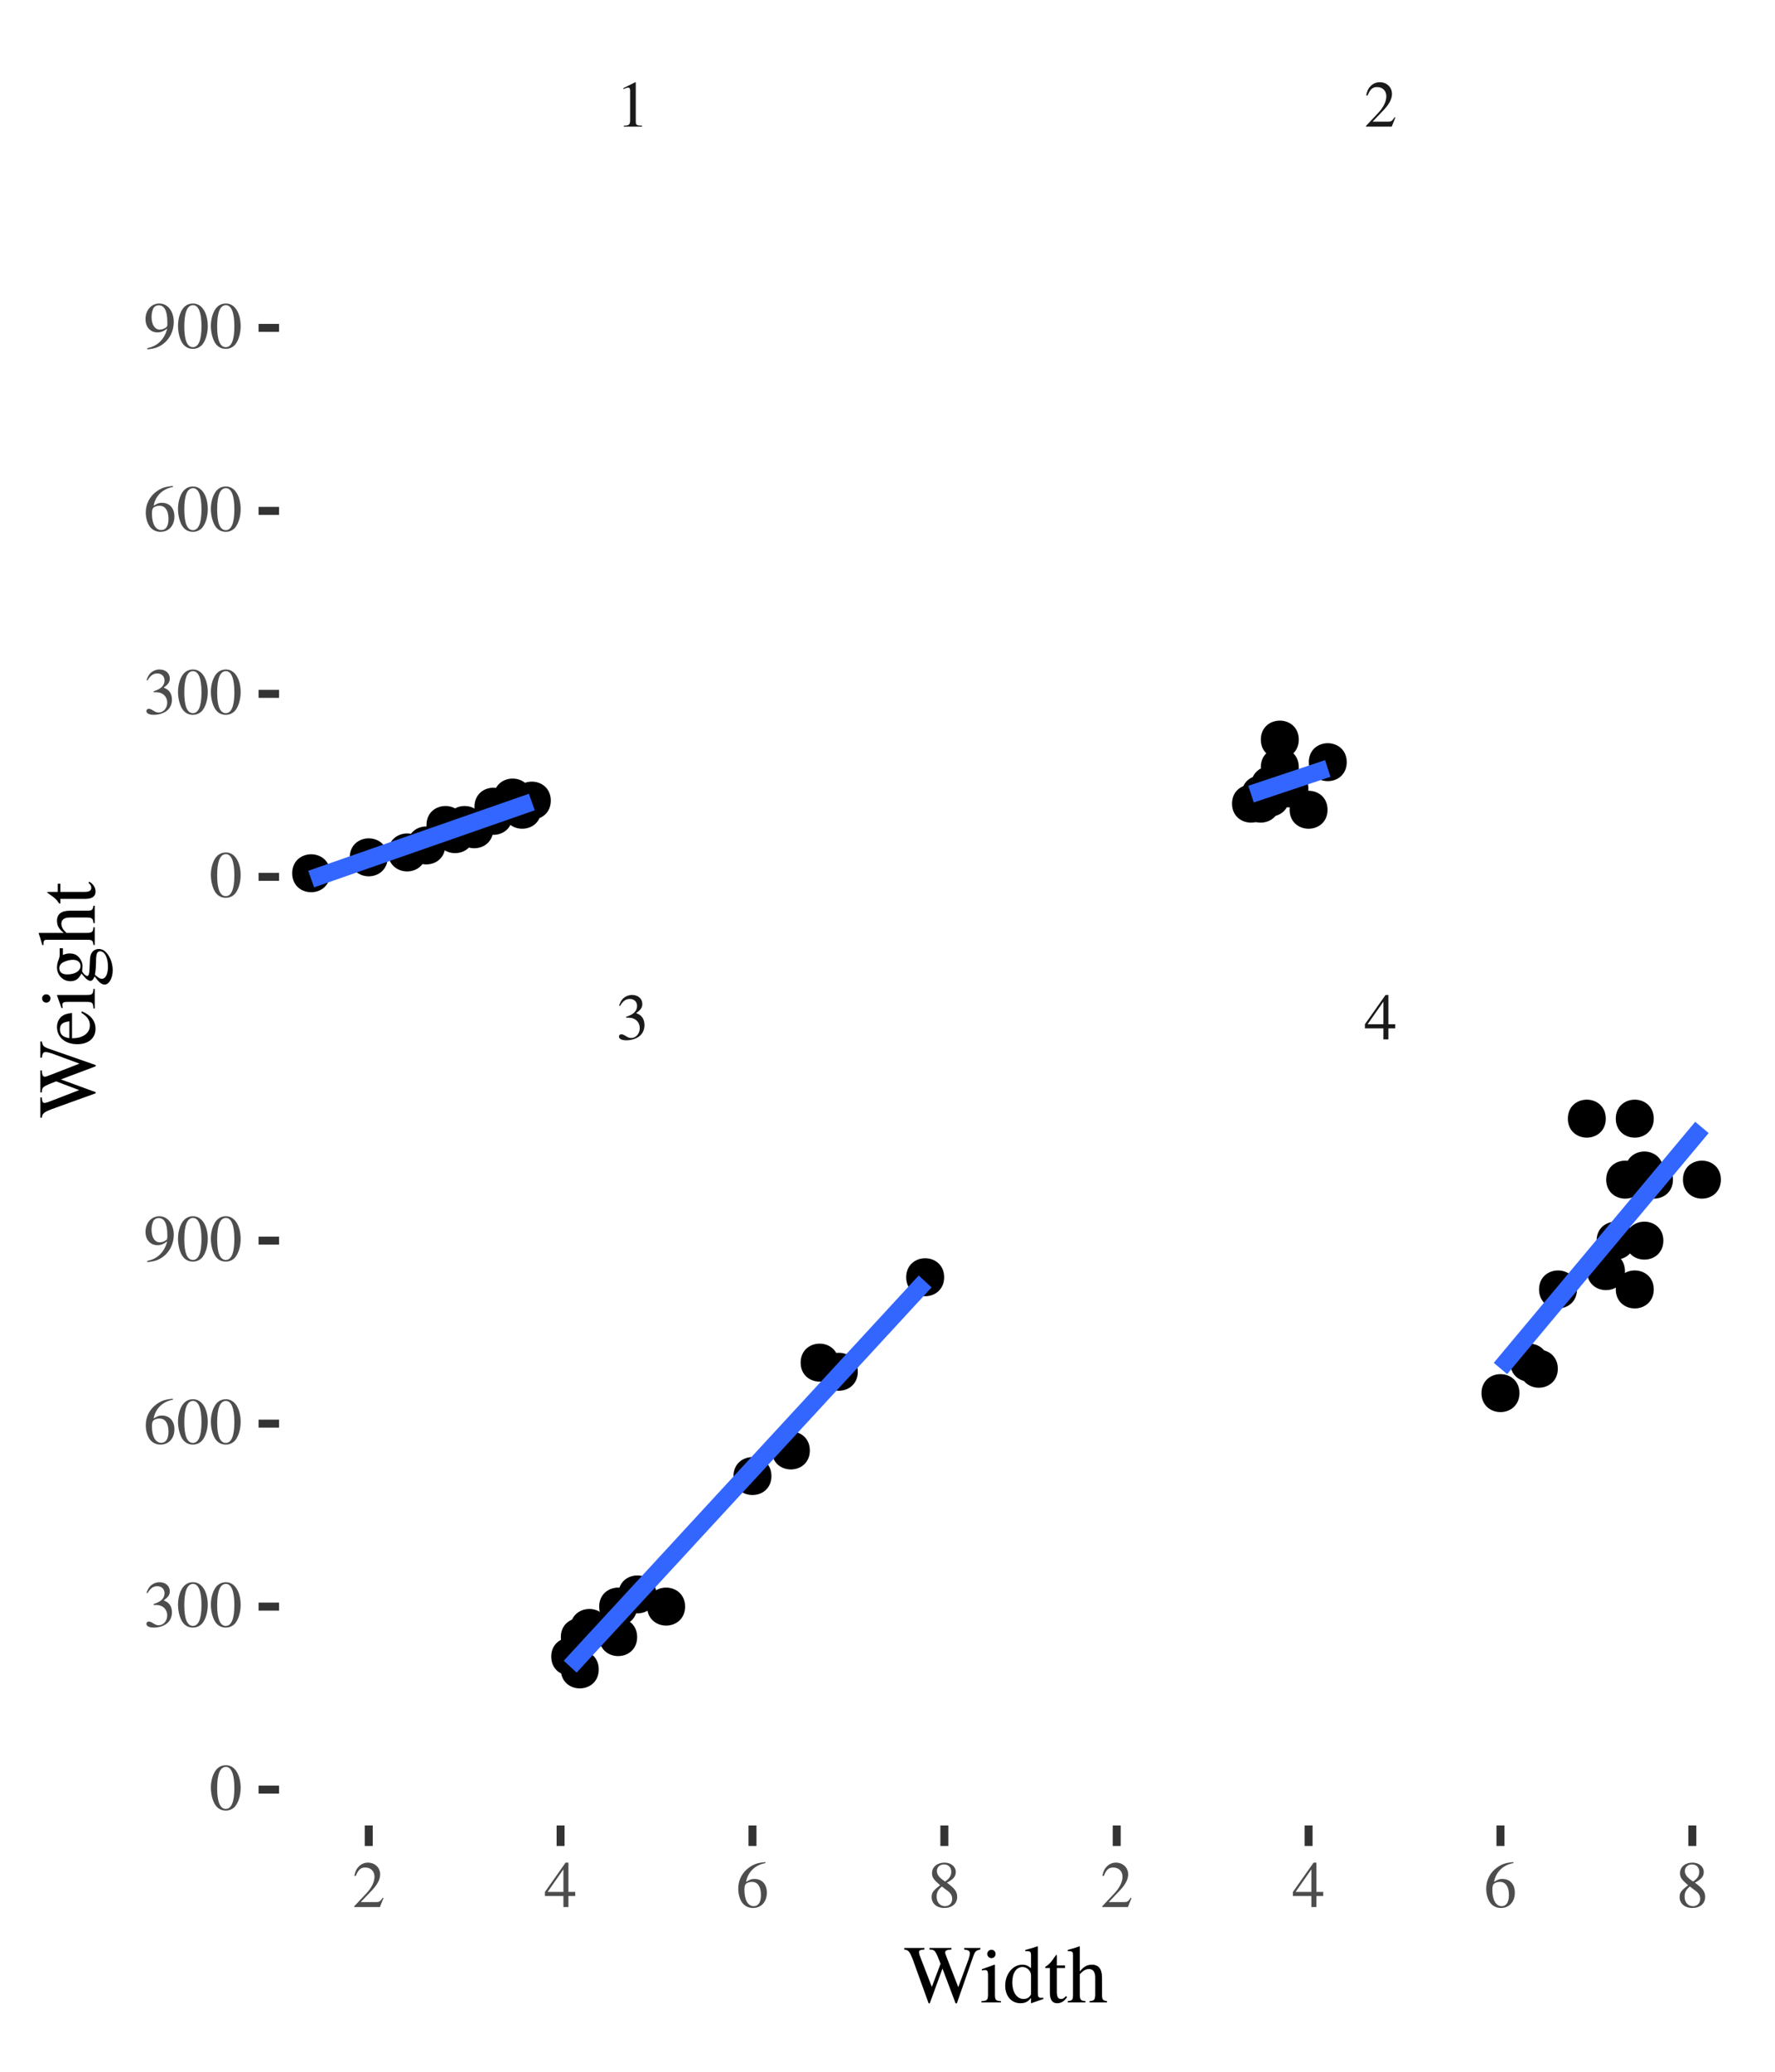 <?xml version="1.0" encoding="UTF-8"?>
<svg xmlns="http://www.w3.org/2000/svg" xmlns:xlink="http://www.w3.org/1999/xlink" width="216pt" height="252pt" viewBox="0 0 216 252" version="1.1">
<defs>
<g>
<symbol overflow="visible" id="glyph0-0">
<path style="stroke:none;" d=""/>
</symbol>
<symbol overflow="visible" id="glyph0-1">
<path style="stroke:none;" d="M 3.453 -1.75 C 3.453 -2.156 3.328 -2.531 3.094 -2.781 C 2.938 -2.953 2.781 -3.062 2.438 -3.203 C 2.984 -3.578 3.188 -3.875 3.188 -4.312 C 3.188 -4.953 2.672 -5.406 1.938 -5.406 C 1.531 -5.406 1.188 -5.266 0.891 -5.016 C 0.656 -4.797 0.531 -4.594 0.359 -4.109 L 0.484 -4.078 C 0.812 -4.656 1.172 -4.922 1.672 -4.922 C 2.188 -4.922 2.547 -4.578 2.547 -4.078 C 2.547 -3.781 2.438 -3.5 2.234 -3.297 C 1.984 -3.062 1.766 -2.938 1.219 -2.75 L 1.219 -2.641 C 1.703 -2.641 1.875 -2.625 2.078 -2.547 C 2.562 -2.375 2.875 -1.922 2.875 -1.375 C 2.875 -0.703 2.422 -0.172 1.828 -0.172 C 1.609 -0.172 1.453 -0.234 1.156 -0.422 C 0.922 -0.562 0.781 -0.625 0.641 -0.625 C 0.469 -0.625 0.344 -0.516 0.344 -0.344 C 0.344 -0.062 0.688 0.109 1.25 0.109 C 1.859 0.109 2.5 -0.094 2.875 -0.422 C 3.25 -0.75 3.453 -1.219 3.453 -1.75 Z M 3.453 -1.75 "/>
</symbol>
<symbol overflow="visible" id="glyph0-2">
<path style="stroke:none;" d="M 3.781 -1.344 L 3.781 -1.844 L 2.953 -1.844 L 2.953 -5.406 L 2.609 -5.406 L 0.094 -1.844 L 0.094 -1.344 L 2.344 -1.344 L 2.344 0 L 2.953 0 L 2.953 -1.344 Z M 2.344 -1.844 L 0.422 -1.844 L 2.344 -4.594 Z M 2.344 -1.844 "/>
</symbol>
<symbol overflow="visible" id="glyph0-3">
<path style="stroke:none;" d="M 3.156 0 L 3.156 -0.125 C 2.516 -0.125 2.391 -0.203 2.391 -0.594 L 2.391 -5.391 L 2.328 -5.406 L 0.891 -4.688 L 0.891 -4.562 C 0.984 -4.609 1.078 -4.641 1.109 -4.656 C 1.25 -4.719 1.391 -4.75 1.469 -4.75 C 1.625 -4.75 1.703 -4.625 1.703 -4.375 L 1.703 -0.75 C 1.703 -0.484 1.641 -0.297 1.516 -0.219 C 1.391 -0.156 1.281 -0.125 0.938 -0.125 L 0.938 0 Z M 3.156 0 "/>
</symbol>
<symbol overflow="visible" id="glyph0-4">
<path style="stroke:none;" d="M 3.797 -1.094 L 3.703 -1.141 C 3.406 -0.688 3.297 -0.609 2.938 -0.609 L 1.031 -0.609 L 2.375 -2.016 C 3.078 -2.766 3.391 -3.375 3.391 -3.984 C 3.391 -4.797 2.75 -5.406 1.906 -5.406 C 1.469 -5.406 1.062 -5.234 0.766 -4.906 C 0.5 -4.641 0.391 -4.391 0.25 -3.812 L 0.422 -3.781 C 0.734 -4.562 1.031 -4.812 1.578 -4.812 C 2.25 -4.812 2.703 -4.359 2.703 -3.688 C 2.703 -3.062 2.344 -2.312 1.656 -1.609 L 0.234 -0.094 L 0.234 0 L 3.359 0 Z M 3.797 -1.094 "/>
</symbol>
<symbol overflow="visible" id="glyph0-5">
<path style="stroke:none;" d="M 3.75 -1.75 C 3.75 -2.781 3.156 -3.422 2.234 -3.422 C 1.891 -3.422 1.719 -3.375 1.219 -3.062 C 1.438 -4.266 2.328 -5.141 3.578 -5.344 L 3.562 -5.469 C 2.656 -5.391 2.188 -5.234 1.609 -4.828 C 0.75 -4.219 0.266 -3.297 0.266 -2.234 C 0.266 -1.531 0.484 -0.828 0.828 -0.438 C 1.141 -0.078 1.562 0.109 2.062 0.109 C 3.062 0.109 3.75 -0.641 3.75 -1.75 Z M 3.031 -1.484 C 3.031 -0.594 2.719 -0.109 2.156 -0.109 C 1.453 -0.109 1.016 -0.859 1.016 -2.109 C 1.016 -2.516 1.078 -2.734 1.234 -2.859 C 1.406 -2.984 1.656 -3.062 1.938 -3.062 C 2.625 -3.062 3.031 -2.484 3.031 -1.484 Z M 3.031 -1.484 "/>
</symbol>
<symbol overflow="visible" id="glyph0-6">
<path style="stroke:none;" d="M 3.562 -1.234 C 3.562 -1.859 3.281 -2.25 2.312 -2.969 C 3.109 -3.391 3.391 -3.734 3.391 -4.266 C 3.391 -4.922 2.812 -5.406 2.016 -5.406 C 1.141 -5.406 0.5 -4.875 0.5 -4.141 C 0.5 -3.625 0.641 -3.391 1.484 -2.656 C 0.625 -2 0.453 -1.75 0.453 -1.203 C 0.453 -0.438 1.078 0.109 1.984 0.109 C 2.938 0.109 3.562 -0.422 3.562 -1.234 Z M 2.953 -0.984 C 2.953 -0.469 2.594 -0.109 2.078 -0.109 C 1.469 -0.109 1.062 -0.578 1.062 -1.266 C 1.062 -1.781 1.234 -2.125 1.703 -2.5 L 2.172 -2.141 C 2.766 -1.734 2.953 -1.438 2.953 -0.984 Z M 2.844 -4.281 C 2.844 -3.828 2.609 -3.469 2.156 -3.156 C 2.125 -3.141 2.125 -3.141 2.094 -3.109 C 1.375 -3.578 1.094 -3.938 1.094 -4.391 C 1.094 -4.859 1.453 -5.188 1.953 -5.188 C 2.5 -5.188 2.844 -4.828 2.844 -4.281 Z M 2.844 -4.281 "/>
</symbol>
<symbol overflow="visible" id="glyph0-7">
<path style="stroke:none;" d="M 3.812 -2.641 C 3.812 -4.281 3.078 -5.406 2.031 -5.406 C 1.594 -5.406 1.25 -5.266 0.953 -4.984 C 0.5 -4.547 0.188 -3.625 0.188 -2.688 C 0.188 -1.812 0.453 -0.875 0.828 -0.438 C 1.125 -0.078 1.531 0.109 2 0.109 C 2.406 0.109 2.75 -0.031 3.047 -0.297 C 3.5 -0.75 3.812 -1.672 3.812 -2.641 Z M 3.047 -2.625 C 3.047 -0.953 2.688 -0.094 2 -0.094 C 1.312 -0.094 0.953 -0.953 0.953 -2.609 C 0.953 -4.312 1.312 -5.203 2.016 -5.203 C 2.688 -5.203 3.047 -4.297 3.047 -2.625 Z M 3.047 -2.625 "/>
</symbol>
<symbol overflow="visible" id="glyph0-8">
<path style="stroke:none;" d="M 3.672 -3.156 C 3.672 -4.469 2.938 -5.406 1.906 -5.406 C 0.953 -5.406 0.234 -4.594 0.234 -3.516 C 0.234 -2.547 0.812 -1.891 1.688 -1.891 C 2.125 -1.891 2.453 -2.031 2.875 -2.359 C 2.547 -1.047 1.656 -0.188 0.453 0.016 L 0.469 0.172 C 1.375 0.078 1.812 -0.078 2.359 -0.469 C 3.188 -1.078 3.672 -2.078 3.672 -3.156 Z M 2.891 -2.844 C 2.891 -2.688 2.859 -2.609 2.781 -2.531 C 2.547 -2.344 2.25 -2.234 1.969 -2.234 C 1.359 -2.234 0.969 -2.844 0.969 -3.797 C 0.969 -4.25 1.109 -4.734 1.266 -4.938 C 1.406 -5.094 1.609 -5.188 1.844 -5.188 C 2.531 -5.188 2.891 -4.5 2.891 -3.156 Z M 2.891 -2.844 "/>
</symbol>
<symbol overflow="visible" id="glyph1-0">
<path style="stroke:none;" d=""/>
</symbol>
<symbol overflow="visible" id="glyph1-1">
<path style="stroke:none;" d="M 9.312 -6.438 L 9.312 -6.625 L 7.344 -6.625 L 7.344 -6.438 C 7.844 -6.375 8.031 -6.266 8.031 -6 C 8.031 -5.797 7.969 -5.531 7.875 -5.25 L 6.625 -1.859 L 5.297 -5.266 L 5.188 -5.562 C 5.094 -5.781 5.031 -5.969 5.031 -6.078 C 5.031 -6.312 5.266 -6.422 5.797 -6.438 L 5.797 -6.625 L 3.125 -6.625 L 3.125 -6.438 C 3.703 -6.422 3.797 -6.328 4.141 -5.531 L 4.469 -4.703 L 3.406 -1.891 L 1.953 -5.656 C 1.891 -5.828 1.844 -6 1.844 -6.109 C 1.844 -6.328 1.984 -6.406 2.5 -6.438 L 2.5 -6.625 L 0.047 -6.625 L 0.047 -6.438 C 0.562 -6.375 0.703 -6.203 1.078 -5.266 L 3.016 0.109 L 3.156 0.109 L 4.703 -4.125 L 6.297 0.109 L 6.453 0.109 L 8.484 -5.719 C 8.688 -6.234 8.797 -6.328 9.312 -6.438 Z M 9.312 -6.438 "/>
</symbol>
<symbol overflow="visible" id="glyph1-2">
<path style="stroke:none;" d="M 2.531 0 L 2.531 -0.156 C 1.875 -0.203 1.797 -0.297 1.797 -1.016 L 1.797 -4.562 L 1.75 -4.594 L 0.203 -4.047 L 0.203 -3.906 L 0.281 -3.906 C 0.406 -3.938 0.531 -3.938 0.625 -3.938 C 0.859 -3.938 0.953 -3.781 0.953 -3.344 L 0.953 -1.016 C 0.953 -0.297 0.844 -0.188 0.156 -0.156 L 0.156 0 Z M 1.875 -5.906 C 1.875 -6.188 1.656 -6.406 1.375 -6.406 C 1.094 -6.406 0.859 -6.188 0.859 -5.906 C 0.859 -5.609 1.094 -5.391 1.375 -5.391 C 1.656 -5.391 1.875 -5.609 1.875 -5.906 Z M 1.875 -5.906 "/>
</symbol>
<symbol overflow="visible" id="glyph1-3">
<path style="stroke:none;" d="M 4.906 -0.422 L 4.906 -0.578 C 4.734 -0.562 4.703 -0.562 4.688 -0.562 C 4.312 -0.562 4.234 -0.688 4.234 -1.141 L 4.234 -6.812 L 4.188 -6.828 C 3.703 -6.656 3.359 -6.562 2.719 -6.391 L 2.719 -6.234 C 2.797 -6.234 2.859 -6.234 2.938 -6.234 C 3.312 -6.234 3.406 -6.141 3.406 -5.734 L 3.406 -4.172 C 3.016 -4.484 2.75 -4.594 2.344 -4.594 C 1.203 -4.594 0.266 -3.469 0.266 -2.047 C 0.266 -0.766 1.016 0.094 2.125 0.094 C 2.688 0.094 3.062 -0.094 3.406 -0.562 L 3.406 0.062 L 3.438 0.094 Z M 3.406 -1.016 C 3.406 -0.953 3.328 -0.828 3.234 -0.719 C 3.047 -0.516 2.797 -0.422 2.516 -0.422 C 1.688 -0.422 1.125 -1.219 1.125 -2.453 C 1.125 -3.578 1.625 -4.312 2.375 -4.312 C 2.906 -4.312 3.406 -3.844 3.406 -3.312 Z M 3.406 -1.016 "/>
</symbol>
<symbol overflow="visible" id="glyph1-4">
<path style="stroke:none;" d="M 2.797 -0.656 L 2.656 -0.766 C 2.438 -0.516 2.281 -0.422 2.062 -0.422 C 1.688 -0.422 1.547 -0.688 1.547 -1.312 L 1.547 -4.188 L 2.547 -4.188 L 2.547 -4.5 L 1.547 -4.5 L 1.547 -5.656 C 1.547 -5.766 1.516 -5.797 1.469 -5.797 C 1.406 -5.688 1.344 -5.594 1.266 -5.516 C 0.906 -4.953 0.562 -4.594 0.297 -4.438 C 0.188 -4.375 0.125 -4.312 0.125 -4.25 C 0.125 -4.219 0.141 -4.203 0.172 -4.188 L 0.703 -4.188 L 0.703 -1.172 C 0.703 -0.328 1 0.094 1.578 0.094 C 2.078 0.094 2.453 -0.141 2.797 -0.656 Z M 2.797 -0.656 "/>
</symbol>
<symbol overflow="visible" id="glyph1-5">
<path style="stroke:none;" d="M 4.875 0 L 4.875 -0.156 C 4.328 -0.25 4.266 -0.328 4.266 -1.016 L 4.266 -3.016 C 4.266 -4.062 3.844 -4.594 3.047 -4.594 C 2.453 -4.594 2.031 -4.359 1.562 -3.766 L 1.562 -6.797 L 1.516 -6.828 C 1.188 -6.703 0.938 -6.625 0.375 -6.469 L 0.094 -6.391 L 0.094 -6.234 C 0.141 -6.234 0.172 -6.234 0.219 -6.234 C 0.656 -6.234 0.734 -6.156 0.734 -5.734 L 0.734 -1.016 C 0.734 -0.312 0.672 -0.234 0.094 -0.156 L 0.094 0 L 2.25 0 L 2.25 -0.156 C 1.672 -0.203 1.562 -0.328 1.562 -1.016 L 1.562 -3.438 C 1.984 -3.891 2.297 -4.062 2.688 -4.062 C 3.188 -4.062 3.438 -3.703 3.438 -3 L 3.438 -1.016 C 3.438 -0.344 3.328 -0.203 2.75 -0.156 L 2.75 0 Z M 4.875 0 "/>
</symbol>
<symbol overflow="visible" id="glyph2-0">
<path style="stroke:none;" d=""/>
</symbol>
<symbol overflow="visible" id="glyph2-1">
<path style="stroke:none;" d="M -6.438 -9.312 L -6.625 -9.312 L -6.625 -7.344 L -6.438 -7.344 C -6.375 -7.844 -6.266 -8.031 -6 -8.031 C -5.797 -8.031 -5.531 -7.969 -5.25 -7.875 L -1.859 -6.625 L -5.266 -5.297 L -5.562 -5.188 C -5.781 -5.094 -5.969 -5.031 -6.078 -5.031 C -6.312 -5.031 -6.422 -5.266 -6.438 -5.797 L -6.625 -5.797 L -6.625 -3.125 L -6.438 -3.125 C -6.422 -3.703 -6.328 -3.797 -5.531 -4.141 L -4.703 -4.469 L -1.891 -3.406 L -5.656 -1.953 C -5.828 -1.891 -6 -1.844 -6.109 -1.844 C -6.328 -1.844 -6.406 -1.984 -6.438 -2.5 L -6.625 -2.5 L -6.625 -0.047 L -6.438 -0.047 C -6.375 -0.562 -6.203 -0.703 -5.266 -1.078 L 0.109 -3.016 L 0.109 -3.156 L -4.125 -4.703 L 0.109 -6.297 L 0.109 -6.453 L -5.719 -8.484 C -6.234 -8.688 -6.328 -8.797 -6.438 -9.312 Z M -6.438 -9.312 "/>
</symbol>
<symbol overflow="visible" id="glyph2-2">
<path style="stroke:none;" d="M -1.562 -4.234 L -1.641 -4.078 C -0.875 -3.594 -0.594 -3.172 -0.594 -2.531 C -0.594 -1.984 -0.844 -1.562 -1.391 -1.266 C -1.781 -1.062 -2.125 -0.984 -2.766 -0.969 L -2.766 -4.047 C -3.422 -3.969 -3.703 -3.875 -4.031 -3.625 C -4.391 -3.312 -4.594 -2.859 -4.594 -2.344 C -4.594 -1.094 -3.594 -0.25 -2.141 -0.25 C -0.766 -0.25 0.094 -0.969 0.094 -2.125 C 0.094 -3.078 -0.484 -3.812 -1.562 -4.234 Z M -3.094 -3.031 L -3.094 -0.984 C -3.875 -1.094 -4.234 -1.438 -4.234 -2.047 C -4.234 -2.656 -3.953 -2.906 -3.094 -3.031 Z M -3.094 -3.031 "/>
</symbol>
<symbol overflow="visible" id="glyph2-3">
<path style="stroke:none;" d="M 0 -2.531 L -0.156 -2.531 C -0.203 -1.875 -0.297 -1.797 -1.016 -1.797 L -4.562 -1.797 L -4.594 -1.75 L -4.047 -0.203 L -3.906 -0.203 L -3.906 -0.281 C -3.938 -0.406 -3.938 -0.531 -3.938 -0.625 C -3.938 -0.859 -3.781 -0.953 -3.344 -0.953 L -1.016 -0.953 C -0.297 -0.953 -0.188 -0.844 -0.156 -0.156 L 0 -0.156 Z M -5.906 -1.875 C -6.188 -1.875 -6.406 -1.656 -6.406 -1.375 C -6.406 -1.094 -6.188 -0.859 -5.906 -0.859 C -5.609 -0.859 -5.391 -1.094 -5.391 -1.375 C -5.391 -1.656 -5.609 -1.875 -5.906 -1.875 Z M -5.906 -1.875 "/>
</symbol>
<symbol overflow="visible" id="glyph2-4">
<path style="stroke:none;" d="M -3.875 -4.703 L -4.266 -4.703 L -4.266 -3.938 C -4.266 -3.734 -4.297 -3.578 -4.375 -3.375 L -4.453 -3.156 C -4.547 -2.891 -4.594 -2.625 -4.594 -2.359 C -4.594 -1.438 -3.875 -0.688 -2.969 -0.688 C -2.344 -0.688 -1.953 -0.953 -1.625 -1.625 L -1.234 -1.188 C -0.938 -0.859 -0.734 -0.734 -0.547 -0.734 C -0.328 -0.734 -0.203 -0.844 -0.016 -1.266 C 0.516 -0.547 0.844 -0.281 1.203 -0.281 C 1.734 -0.281 2.188 -1.062 2.188 -2.016 C 2.188 -2.766 1.922 -3.547 1.5 -4.062 C 1.188 -4.438 0.875 -4.609 0.484 -4.609 C -0.125 -4.609 -0.547 -4.141 -0.578 -3.406 L -0.641 -2.109 C -0.656 -1.578 -0.75 -1.328 -0.906 -1.328 C -1.109 -1.328 -1.453 -1.656 -1.547 -1.938 C -1.531 -2.016 -1.516 -2.094 -1.516 -2.125 C -1.5 -2.312 -1.484 -2.438 -1.484 -2.5 C -1.484 -2.875 -1.641 -3.266 -1.906 -3.578 C -2.188 -3.906 -2.547 -4.062 -3.047 -4.062 C -3.328 -4.062 -3.562 -4.016 -3.875 -3.875 Z M 0.641 -4.328 C 1.219 -4.328 1.609 -3.562 1.609 -2.438 C 1.609 -1.562 1.312 -0.984 0.875 -0.984 C 0.656 -0.984 0.516 -1.047 0.016 -1.469 C 0.094 -1.797 0.156 -2.594 0.156 -3.094 C 0.156 -4 0.281 -4.328 0.641 -4.328 Z M -2.656 -3.297 C -2.094 -3.297 -1.734 -3 -1.734 -2.547 C -1.734 -1.938 -2.391 -1.516 -3.344 -1.516 L -3.375 -1.516 C -3.969 -1.516 -4.312 -1.797 -4.312 -2.266 C -4.312 -2.562 -4.156 -2.828 -3.844 -2.984 C -3.5 -3.172 -3.047 -3.297 -2.656 -3.297 Z M -2.656 -3.297 "/>
</symbol>
<symbol overflow="visible" id="glyph2-5">
<path style="stroke:none;" d="M 0 -4.875 L -0.156 -4.875 C -0.25 -4.328 -0.328 -4.266 -1.016 -4.266 L -3.016 -4.266 C -4.062 -4.266 -4.594 -3.844 -4.594 -3.047 C -4.594 -2.453 -4.359 -2.031 -3.766 -1.562 L -6.797 -1.562 L -6.828 -1.516 C -6.703 -1.188 -6.625 -0.938 -6.469 -0.375 L -6.391 -0.094 L -6.234 -0.094 C -6.234 -0.141 -6.234 -0.172 -6.234 -0.219 C -6.234 -0.656 -6.156 -0.734 -5.734 -0.734 L -1.016 -0.734 C -0.312 -0.734 -0.234 -0.672 -0.156 -0.094 L 0 -0.094 L 0 -2.25 L -0.156 -2.25 C -0.203 -1.672 -0.328 -1.562 -1.016 -1.562 L -3.438 -1.562 C -3.891 -1.984 -4.062 -2.297 -4.062 -2.688 C -4.062 -3.188 -3.703 -3.438 -3 -3.438 L -1.016 -3.438 C -0.344 -3.438 -0.203 -3.328 -0.156 -2.75 L 0 -2.75 Z M 0 -4.875 "/>
</symbol>
<symbol overflow="visible" id="glyph2-6">
<path style="stroke:none;" d="M -0.656 -2.797 L -0.766 -2.656 C -0.516 -2.438 -0.422 -2.281 -0.422 -2.062 C -0.422 -1.688 -0.688 -1.547 -1.312 -1.547 L -4.188 -1.547 L -4.188 -2.547 L -4.5 -2.547 L -4.5 -1.547 L -5.656 -1.547 C -5.766 -1.547 -5.797 -1.516 -5.797 -1.469 C -5.688 -1.406 -5.594 -1.344 -5.516 -1.266 C -4.953 -0.906 -4.594 -0.562 -4.438 -0.297 C -4.375 -0.188 -4.312 -0.125 -4.25 -0.125 C -4.219 -0.125 -4.203 -0.141 -4.188 -0.172 L -4.188 -0.703 L -1.172 -0.703 C -0.328 -0.703 0.094 -1 0.094 -1.578 C 0.094 -2.078 -0.141 -2.453 -0.656 -2.797 Z M -0.656 -2.797 "/>
</symbol>
</g>
</defs>
<g id="surface251">
<rect x="0" y="0" width="216" height="252" style="fill:rgb(100%,100%,100%);fill-opacity:1;stroke:none;"/>
<path style="fill-rule:nonzero;fill:rgb(0%,0%,0%);fill-opacity:1;stroke-width:0.709;stroke-linecap:round;stroke-linejoin:round;stroke:rgb(0%,0%,0%);stroke-opacity:1;stroke-miterlimit:10;" d="M 39.82 106.219 C 39.82 108.824 35.91 108.824 35.91 106.219 C 35.91 103.613 39.82 103.613 39.82 106.219 "/>
<path style="fill-rule:nonzero;fill:rgb(0%,0%,0%);fill-opacity:1;stroke-width:0.709;stroke-linecap:round;stroke-linejoin:round;stroke:rgb(0%,0%,0%);stroke-opacity:1;stroke-miterlimit:10;" d="M 46.824 104.281 C 46.824 106.887 42.918 106.887 42.918 104.281 C 42.918 101.676 46.824 101.676 46.824 104.281 "/>
<path style="fill-rule:nonzero;fill:rgb(0%,0%,0%);fill-opacity:1;stroke-width:0.709;stroke-linecap:round;stroke-linejoin:round;stroke:rgb(0%,0%,0%);stroke-opacity:1;stroke-miterlimit:10;" d="M 51.496 103.688 C 51.496 106.293 47.586 106.293 47.586 103.688 C 47.586 101.082 51.496 101.082 51.496 103.688 "/>
<path style="fill-rule:nonzero;fill:rgb(0%,0%,0%);fill-opacity:1;stroke-width:0.709;stroke-linecap:round;stroke-linejoin:round;stroke:rgb(0%,0%,0%);stroke-opacity:1;stroke-miterlimit:10;" d="M 53.832 102.836 C 53.832 105.441 49.922 105.441 49.922 102.836 C 49.922 100.227 53.832 100.227 53.832 102.836 "/>
<path style="fill-rule:nonzero;fill:rgb(0%,0%,0%);fill-opacity:1;stroke-width:0.709;stroke-linecap:round;stroke-linejoin:round;stroke:rgb(0%,0%,0%);stroke-opacity:1;stroke-miterlimit:10;" d="M 57.332 101.461 C 57.332 104.07 53.422 104.07 53.422 101.461 C 53.422 98.855 57.332 98.855 57.332 101.461 "/>
<path style="fill-rule:nonzero;fill:rgb(0%,0%,0%);fill-opacity:1;stroke-width:0.709;stroke-linecap:round;stroke-linejoin:round;stroke:rgb(0%,0%,0%);stroke-opacity:1;stroke-miterlimit:10;" d="M 62.004 99.238 C 62.004 101.844 58.094 101.844 58.094 99.238 C 58.094 96.629 62.004 96.629 62.004 99.238 "/>
<path style="fill-rule:nonzero;fill:rgb(0%,0%,0%);fill-opacity:1;stroke-width:0.709;stroke-linecap:round;stroke-linejoin:round;stroke:rgb(0%,0%,0%);stroke-opacity:1;stroke-miterlimit:10;" d="M 59.668 100.867 C 59.668 103.477 55.758 103.477 55.758 100.867 C 55.758 98.262 59.668 98.262 59.668 100.867 "/>
<path style="fill-rule:nonzero;fill:rgb(0%,0%,0%);fill-opacity:1;stroke-width:0.709;stroke-linecap:round;stroke-linejoin:round;stroke:rgb(0%,0%,0%);stroke-opacity:1;stroke-miterlimit:10;" d="M 59.668 100.719 C 59.668 103.328 55.758 103.328 55.758 100.719 C 55.758 98.113 59.668 98.113 59.668 100.719 "/>
<path style="fill-rule:nonzero;fill:rgb(0%,0%,0%);fill-opacity:1;stroke-width:0.709;stroke-linecap:round;stroke-linejoin:round;stroke:rgb(0%,0%,0%);stroke-opacity:1;stroke-miterlimit:10;" d="M 58.5 100.348 C 58.5 102.957 54.59 102.957 54.59 100.348 C 54.59 97.742 58.5 97.742 58.5 100.348 "/>
<path style="fill-rule:nonzero;fill:rgb(0%,0%,0%);fill-opacity:1;stroke-width:0.709;stroke-linecap:round;stroke-linejoin:round;stroke:rgb(0%,0%,0%);stroke-opacity:1;stroke-miterlimit:10;" d="M 56.164 100.348 C 56.164 102.957 52.254 102.957 52.254 100.348 C 52.254 97.742 56.164 97.742 56.164 100.348 "/>
<path style="fill-rule:nonzero;fill:rgb(0%,0%,0%);fill-opacity:1;stroke-width:0.709;stroke-linecap:round;stroke-linejoin:round;stroke:rgb(0%,0%,0%);stroke-opacity:1;stroke-miterlimit:10;" d="M 65.504 98.496 C 65.504 101.102 61.594 101.102 61.594 98.496 C 61.594 95.887 65.504 95.887 65.504 98.496 "/>
<path style="fill-rule:nonzero;fill:rgb(0%,0%,0%);fill-opacity:1;stroke-width:0.709;stroke-linecap:round;stroke-linejoin:round;stroke:rgb(0%,0%,0%);stroke-opacity:1;stroke-miterlimit:10;" d="M 62.004 98.125 C 62.004 100.73 58.094 100.73 58.094 98.125 C 58.094 95.516 62.004 95.516 62.004 98.125 "/>
<path style="fill-rule:nonzero;fill:rgb(0%,0%,0%);fill-opacity:1;stroke-width:0.709;stroke-linecap:round;stroke-linejoin:round;stroke:rgb(0%,0%,0%);stroke-opacity:1;stroke-miterlimit:10;" d="M 66.672 97.383 C 66.672 99.988 62.762 99.988 62.762 97.383 C 62.762 94.777 66.672 94.777 66.672 97.383 "/>
<path style="fill-rule:nonzero;fill:rgb(0%,0%,0%);fill-opacity:1;stroke-width:0.709;stroke-linecap:round;stroke-linejoin:round;stroke:rgb(0%,0%,0%);stroke-opacity:1;stroke-miterlimit:10;" d="M 64.336 97.012 C 64.336 99.617 60.43 99.617 60.43 97.012 C 60.43 94.406 64.336 94.406 64.336 97.012 "/>
<path style="fill:none;stroke-width:2.134;stroke-linecap:butt;stroke-linejoin:round;stroke:rgb(20%,40%,100%);stroke-opacity:1;stroke-miterlimit:10;" d="M 37.867 106.93 L 38.207 106.809 L 38.887 106.574 L 39.227 106.453 L 39.566 106.336 L 39.906 106.215 L 40.586 105.98 L 40.926 105.859 L 41.605 105.625 L 41.945 105.504 L 42.285 105.387 L 42.625 105.266 L 43.305 105.031 L 43.645 104.91 L 44.324 104.676 L 44.664 104.555 L 45.344 104.32 L 45.684 104.199 L 46.023 104.082 L 46.363 103.961 L 47.043 103.727 L 47.383 103.605 L 48.062 103.371 L 48.402 103.25 L 48.742 103.133 L 49.082 103.012 L 49.762 102.777 L 50.102 102.656 L 50.781 102.422 L 51.121 102.301 L 51.801 102.066 L 52.141 101.945 L 52.48 101.828 L 52.82 101.707 L 53.5 101.473 L 53.84 101.352 L 54.52 101.117 L 54.859 100.996 L 55.199 100.879 L 55.539 100.758 L 56.219 100.523 L 56.559 100.402 L 57.238 100.168 L 57.578 100.047 L 58.258 99.812 L 58.598 99.691 L 58.938 99.574 L 59.277 99.453 L 59.617 99.336 L 59.961 99.219 L 60.301 99.098 L 60.98 98.863 L 61.32 98.742 L 61.66 98.625 L 62 98.504 L 62.68 98.27 L 63.02 98.148 L 63.699 97.914 L 64.039 97.793 L 64.379 97.676 L 64.719 97.555 "/>
<path style="fill-rule:nonzero;fill:rgb(0%,0%,0%);fill-opacity:1;stroke-width:0.709;stroke-linecap:round;stroke-linejoin:round;stroke:rgb(0%,0%,0%);stroke-opacity:1;stroke-miterlimit:10;" d="M 72.508 203.062 C 72.508 205.668 68.602 205.668 68.602 203.062 C 68.602 200.457 72.508 200.457 72.508 203.062 "/>
<path style="fill-rule:nonzero;fill:rgb(0%,0%,0%);fill-opacity:1;stroke-width:0.709;stroke-linecap:round;stroke-linejoin:round;stroke:rgb(0%,0%,0%);stroke-opacity:1;stroke-miterlimit:10;" d="M 71.344 201.504 C 71.344 204.109 67.434 204.109 67.434 201.504 C 67.434 198.898 71.344 198.898 71.344 201.504 "/>
<path style="fill-rule:nonzero;fill:rgb(0%,0%,0%);fill-opacity:1;stroke-width:0.709;stroke-linecap:round;stroke-linejoin:round;stroke:rgb(0%,0%,0%);stroke-opacity:1;stroke-miterlimit:10;" d="M 83.016 195.422 C 83.016 198.027 79.105 198.027 79.105 195.422 C 79.105 192.812 83.016 192.812 83.016 195.422 "/>
<path style="fill-rule:nonzero;fill:rgb(0%,0%,0%);fill-opacity:1;stroke-width:0.709;stroke-linecap:round;stroke-linejoin:round;stroke:rgb(0%,0%,0%);stroke-opacity:1;stroke-miterlimit:10;" d="M 73.676 198.387 C 73.676 200.996 69.766 200.996 69.766 198.387 C 69.766 195.781 73.676 195.781 73.676 198.387 "/>
<path style="fill-rule:nonzero;fill:rgb(0%,0%,0%);fill-opacity:1;stroke-width:0.709;stroke-linecap:round;stroke-linejoin:round;stroke:rgb(0%,0%,0%);stroke-opacity:1;stroke-miterlimit:10;" d="M 73.676 198.016 C 73.676 200.625 69.766 200.625 69.766 198.016 C 69.766 195.41 73.676 195.41 73.676 198.016 "/>
<path style="fill-rule:nonzero;fill:rgb(0%,0%,0%);fill-opacity:1;stroke-width:0.709;stroke-linecap:round;stroke-linejoin:round;stroke:rgb(0%,0%,0%);stroke-opacity:1;stroke-miterlimit:10;" d="M 77.18 199.129 C 77.18 201.738 73.27 201.738 73.27 199.129 C 73.27 196.523 77.18 196.523 77.18 199.129 "/>
<path style="fill-rule:nonzero;fill:rgb(0%,0%,0%);fill-opacity:1;stroke-width:0.709;stroke-linecap:round;stroke-linejoin:round;stroke:rgb(0%,0%,0%);stroke-opacity:1;stroke-miterlimit:10;" d="M 72.508 199.129 C 72.508 201.738 68.602 201.738 68.602 199.129 C 68.602 196.523 72.508 196.523 72.508 199.129 "/>
<path style="fill-rule:nonzero;fill:rgb(0%,0%,0%);fill-opacity:1;stroke-width:0.709;stroke-linecap:round;stroke-linejoin:round;stroke:rgb(0%,0%,0%);stroke-opacity:1;stroke-miterlimit:10;" d="M 77.18 195.422 C 77.18 198.027 73.27 198.027 73.27 195.422 C 73.27 192.812 77.18 192.812 77.18 195.422 "/>
<path style="fill-rule:nonzero;fill:rgb(0%,0%,0%);fill-opacity:1;stroke-width:0.709;stroke-linecap:round;stroke-linejoin:round;stroke:rgb(0%,0%,0%);stroke-opacity:1;stroke-miterlimit:10;" d="M 79.516 193.938 C 79.516 196.543 75.605 196.543 75.605 193.938 C 75.605 191.332 79.516 191.332 79.516 193.938 "/>
<path style="fill-rule:nonzero;fill:rgb(0%,0%,0%);fill-opacity:1;stroke-width:0.709;stroke-linecap:round;stroke-linejoin:round;stroke:rgb(0%,0%,0%);stroke-opacity:1;stroke-miterlimit:10;" d="M 93.523 179.543 C 93.523 182.148 89.613 182.148 89.613 179.543 C 89.613 176.938 93.523 176.938 93.523 179.543 "/>
<path style="fill-rule:nonzero;fill:rgb(0%,0%,0%);fill-opacity:1;stroke-width:0.709;stroke-linecap:round;stroke-linejoin:round;stroke:rgb(0%,0%,0%);stroke-opacity:1;stroke-miterlimit:10;" d="M 98.195 176.43 C 98.195 179.035 94.285 179.035 94.285 176.43 C 94.285 173.82 98.195 173.82 98.195 176.43 "/>
<path style="fill-rule:nonzero;fill:rgb(0%,0%,0%);fill-opacity:1;stroke-width:0.709;stroke-linecap:round;stroke-linejoin:round;stroke:rgb(0%,0%,0%);stroke-opacity:1;stroke-miterlimit:10;" d="M 114.539 155.359 C 114.539 157.965 110.629 157.965 110.629 155.359 C 110.629 152.75 114.539 152.75 114.539 155.359 "/>
<path style="fill-rule:nonzero;fill:rgb(0%,0%,0%);fill-opacity:1;stroke-width:0.709;stroke-linecap:round;stroke-linejoin:round;stroke:rgb(0%,0%,0%);stroke-opacity:1;stroke-miterlimit:10;" d="M 104.031 166.855 C 104.031 169.465 100.121 169.465 100.121 166.855 C 100.121 164.25 104.031 164.25 104.031 166.855 "/>
<path style="fill-rule:nonzero;fill:rgb(0%,0%,0%);fill-opacity:1;stroke-width:0.709;stroke-linecap:round;stroke-linejoin:round;stroke:rgb(0%,0%,0%);stroke-opacity:1;stroke-miterlimit:10;" d="M 101.695 165.746 C 101.695 168.352 97.785 168.352 97.785 165.746 C 97.785 163.137 101.695 163.137 101.695 165.746 "/>
<path style="fill:none;stroke-width:2.134;stroke-linecap:butt;stroke-linejoin:round;stroke:rgb(20%,40%,100%);stroke-opacity:1;stroke-miterlimit:10;" d="M 69.387 202.727 L 72.121 199.758 L 72.668 199.168 L 74.855 196.793 L 75.402 196.203 L 78.137 193.234 L 78.684 192.645 L 81.418 189.676 L 81.965 189.086 L 83.605 187.305 L 84.148 186.711 L 84.695 186.117 L 85.242 185.527 L 87.977 182.559 L 88.523 181.969 L 91.258 179 L 91.805 178.41 L 94.539 175.441 L 95.086 174.852 L 97.273 172.477 L 97.82 171.887 L 100.555 168.918 L 101.102 168.328 L 103.836 165.359 L 104.383 164.77 L 106.57 162.395 L 107.113 161.801 L 107.66 161.211 L 110.395 158.242 L 110.941 157.652 L 112.582 155.871 "/>
<path style="fill-rule:nonzero;fill:rgb(0%,0%,0%);fill-opacity:1;stroke-width:0.709;stroke-linecap:round;stroke-linejoin:round;stroke:rgb(0%,0%,0%);stroke-opacity:1;stroke-miterlimit:10;" d="M 154.191 97.754 C 154.191 100.359 150.281 100.359 150.281 97.754 C 150.281 95.145 154.191 95.145 154.191 97.754 "/>
<path style="fill-rule:nonzero;fill:rgb(0%,0%,0%);fill-opacity:1;stroke-width:0.709;stroke-linecap:round;stroke-linejoin:round;stroke:rgb(0%,0%,0%);stroke-opacity:1;stroke-miterlimit:10;" d="M 155.359 97.754 C 155.359 100.359 151.449 100.359 151.449 97.754 C 151.449 95.145 155.359 95.145 155.359 97.754 "/>
<path style="fill-rule:nonzero;fill:rgb(0%,0%,0%);fill-opacity:1;stroke-width:0.709;stroke-linecap:round;stroke-linejoin:round;stroke:rgb(0%,0%,0%);stroke-opacity:1;stroke-miterlimit:10;" d="M 155.359 97.012 C 155.359 99.617 151.449 99.617 151.449 97.012 C 151.449 94.406 155.359 94.406 155.359 97.012 "/>
<path style="fill-rule:nonzero;fill:rgb(0%,0%,0%);fill-opacity:1;stroke-width:0.709;stroke-linecap:round;stroke-linejoin:round;stroke:rgb(0%,0%,0%);stroke-opacity:1;stroke-miterlimit:10;" d="M 155.359 96.641 C 155.359 99.246 151.449 99.246 151.449 96.641 C 151.449 94.035 155.359 94.035 155.359 96.641 "/>
<path style="fill-rule:nonzero;fill:rgb(0%,0%,0%);fill-opacity:1;stroke-width:0.709;stroke-linecap:round;stroke-linejoin:round;stroke:rgb(0%,0%,0%);stroke-opacity:1;stroke-miterlimit:10;" d="M 161.195 98.496 C 161.195 101.102 157.289 101.102 157.289 98.496 C 157.289 95.887 161.195 95.887 161.195 98.496 "/>
<path style="fill-rule:nonzero;fill:rgb(0%,0%,0%);fill-opacity:1;stroke-width:0.709;stroke-linecap:round;stroke-linejoin:round;stroke:rgb(0%,0%,0%);stroke-opacity:1;stroke-miterlimit:10;" d="M 156.527 97.012 C 156.527 99.617 152.617 99.617 152.617 97.012 C 152.617 94.406 156.527 94.406 156.527 97.012 "/>
<path style="fill-rule:nonzero;fill:rgb(0%,0%,0%);fill-opacity:1;stroke-width:0.709;stroke-linecap:round;stroke-linejoin:round;stroke:rgb(0%,0%,0%);stroke-opacity:1;stroke-miterlimit:10;" d="M 156.527 95.527 C 156.527 98.133 152.617 98.133 152.617 95.527 C 152.617 92.922 156.527 92.922 156.527 95.527 "/>
<path style="fill-rule:nonzero;fill:rgb(0%,0%,0%);fill-opacity:1;stroke-width:0.709;stroke-linecap:round;stroke-linejoin:round;stroke:rgb(0%,0%,0%);stroke-opacity:1;stroke-miterlimit:10;" d="M 156.527 95.898 C 156.527 98.504 152.617 98.504 152.617 95.898 C 152.617 93.293 156.527 93.293 156.527 95.898 "/>
<path style="fill-rule:nonzero;fill:rgb(0%,0%,0%);fill-opacity:1;stroke-width:0.709;stroke-linecap:round;stroke-linejoin:round;stroke:rgb(0%,0%,0%);stroke-opacity:1;stroke-miterlimit:10;" d="M 156.527 95.527 C 156.527 98.133 152.617 98.133 152.617 95.527 C 152.617 92.922 156.527 92.922 156.527 95.527 "/>
<path style="fill-rule:nonzero;fill:rgb(0%,0%,0%);fill-opacity:1;stroke-width:0.709;stroke-linecap:round;stroke-linejoin:round;stroke:rgb(0%,0%,0%);stroke-opacity:1;stroke-miterlimit:10;" d="M 157.695 94.043 C 157.695 96.648 153.785 96.648 153.785 94.043 C 153.785 91.438 157.695 91.438 157.695 94.043 "/>
<path style="fill-rule:nonzero;fill:rgb(0%,0%,0%);fill-opacity:1;stroke-width:0.709;stroke-linecap:round;stroke-linejoin:round;stroke:rgb(0%,0%,0%);stroke-opacity:1;stroke-miterlimit:10;" d="M 157.695 89.961 C 157.695 92.57 153.785 92.57 153.785 89.961 C 153.785 87.355 157.695 87.355 157.695 89.961 "/>
<path style="fill-rule:nonzero;fill:rgb(0%,0%,0%);fill-opacity:1;stroke-width:0.709;stroke-linecap:round;stroke-linejoin:round;stroke:rgb(0%,0%,0%);stroke-opacity:1;stroke-miterlimit:10;" d="M 158.863 95.898 C 158.863 98.504 154.953 98.504 154.953 95.898 C 154.953 93.293 158.863 93.293 158.863 95.898 "/>
<path style="fill-rule:nonzero;fill:rgb(0%,0%,0%);fill-opacity:1;stroke-width:0.709;stroke-linecap:round;stroke-linejoin:round;stroke:rgb(0%,0%,0%);stroke-opacity:1;stroke-miterlimit:10;" d="M 163.531 92.707 C 163.531 95.312 159.621 95.312 159.621 92.707 C 159.621 90.102 163.531 90.102 163.531 92.707 "/>
<path style="fill-rule:nonzero;fill:rgb(0%,0%,0%);fill-opacity:1;stroke-width:0.709;stroke-linecap:round;stroke-linejoin:round;stroke:rgb(0%,0%,0%);stroke-opacity:1;stroke-miterlimit:10;" d="M 157.695 93.301 C 157.695 95.906 153.785 95.906 153.785 93.301 C 153.785 90.695 157.695 90.695 157.695 93.301 "/>
<path style="fill:none;stroke-width:2.134;stroke-linecap:butt;stroke-linejoin:round;stroke:rgb(20%,40%,100%);stroke-opacity:1;stroke-miterlimit:10;" d="M 152.238 96.598 L 152.355 96.559 L 152.473 96.516 L 152.594 96.477 L 152.945 96.359 L 153.066 96.32 L 153.418 96.203 L 153.539 96.16 L 153.773 96.082 L 153.895 96.043 L 154.246 95.926 L 154.367 95.887 L 154.484 95.848 L 154.602 95.805 L 154.719 95.766 L 154.84 95.727 L 155.191 95.609 L 155.312 95.57 L 155.547 95.492 L 155.664 95.449 L 155.785 95.41 L 156.02 95.332 L 156.141 95.293 L 156.492 95.176 L 156.613 95.137 L 156.73 95.094 L 156.965 95.016 L 157.086 94.977 L 157.438 94.859 L 157.559 94.82 L 157.676 94.781 L 157.793 94.738 L 157.914 94.699 L 158.266 94.582 L 158.387 94.543 L 158.738 94.426 L 158.859 94.383 L 159.211 94.266 L 159.332 94.227 L 159.566 94.148 L 159.688 94.109 L 159.805 94.07 L 159.922 94.027 L 160.039 93.988 L 160.16 93.949 L 160.512 93.832 L 160.633 93.793 L 160.867 93.715 L 160.984 93.672 L 161.105 93.633 L 161.457 93.516 L 161.578 93.477 "/>
<path style="fill-rule:nonzero;fill:rgb(0%,0%,0%);fill-opacity:1;stroke-width:0.709;stroke-linecap:round;stroke-linejoin:round;stroke:rgb(0%,0%,0%);stroke-opacity:1;stroke-miterlimit:10;" d="M 188.047 165.746 C 188.047 168.352 184.141 168.352 184.141 165.746 C 184.141 163.137 188.047 163.137 188.047 165.746 "/>
<path style="fill-rule:nonzero;fill:rgb(0%,0%,0%);fill-opacity:1;stroke-width:0.709;stroke-linecap:round;stroke-linejoin:round;stroke:rgb(0%,0%,0%);stroke-opacity:1;stroke-miterlimit:10;" d="M 189.215 166.484 C 189.215 169.094 185.305 169.094 185.305 166.484 C 185.305 163.879 189.215 163.879 189.215 166.484 "/>
<path style="fill-rule:nonzero;fill:rgb(0%,0%,0%);fill-opacity:1;stroke-width:0.709;stroke-linecap:round;stroke-linejoin:round;stroke:rgb(0%,0%,0%);stroke-opacity:1;stroke-miterlimit:10;" d="M 202.059 150.906 C 202.059 153.512 198.148 153.512 198.148 150.906 C 198.148 148.301 202.059 148.301 202.059 150.906 "/>
<path style="fill-rule:nonzero;fill:rgb(0%,0%,0%);fill-opacity:1;stroke-width:0.709;stroke-linecap:round;stroke-linejoin:round;stroke:rgb(0%,0%,0%);stroke-opacity:1;stroke-miterlimit:10;" d="M 184.547 169.453 C 184.547 172.059 180.637 172.059 180.637 169.453 C 180.637 166.848 184.547 166.848 184.547 169.453 "/>
<path style="fill-rule:nonzero;fill:rgb(0%,0%,0%);fill-opacity:1;stroke-width:0.709;stroke-linecap:round;stroke-linejoin:round;stroke:rgb(0%,0%,0%);stroke-opacity:1;stroke-miterlimit:10;" d="M 200.891 156.84 C 200.891 159.449 196.98 159.449 196.98 156.84 C 196.98 154.234 200.891 154.234 200.891 156.84 "/>
<path style="fill-rule:nonzero;fill:rgb(0%,0%,0%);fill-opacity:1;stroke-width:0.709;stroke-linecap:round;stroke-linejoin:round;stroke:rgb(0%,0%,0%);stroke-opacity:1;stroke-miterlimit:10;" d="M 197.387 154.617 C 197.387 157.223 193.477 157.223 193.477 154.617 C 193.477 152.008 197.387 152.008 197.387 154.617 "/>
<path style="fill-rule:nonzero;fill:rgb(0%,0%,0%);fill-opacity:1;stroke-width:0.709;stroke-linecap:round;stroke-linejoin:round;stroke:rgb(0%,0%,0%);stroke-opacity:1;stroke-miterlimit:10;" d="M 198.555 150.906 C 198.555 153.512 194.645 153.512 194.645 150.906 C 194.645 148.301 198.555 148.301 198.555 150.906 "/>
<path style="fill-rule:nonzero;fill:rgb(0%,0%,0%);fill-opacity:1;stroke-width:0.709;stroke-linecap:round;stroke-linejoin:round;stroke:rgb(0%,0%,0%);stroke-opacity:1;stroke-miterlimit:10;" d="M 202.059 142.375 C 202.059 144.98 198.148 144.98 198.148 142.375 C 198.148 139.77 202.059 139.77 202.059 142.375 "/>
<path style="fill-rule:nonzero;fill:rgb(0%,0%,0%);fill-opacity:1;stroke-width:0.709;stroke-linecap:round;stroke-linejoin:round;stroke:rgb(0%,0%,0%);stroke-opacity:1;stroke-miterlimit:10;" d="M 191.551 156.84 C 191.551 159.449 187.641 159.449 187.641 156.84 C 187.641 154.234 191.551 154.234 191.551 156.84 "/>
<path style="fill-rule:nonzero;fill:rgb(0%,0%,0%);fill-opacity:1;stroke-width:0.709;stroke-linecap:round;stroke-linejoin:round;stroke:rgb(0%,0%,0%);stroke-opacity:1;stroke-miterlimit:10;" d="M 195.055 136.066 C 195.055 138.676 191.145 138.676 191.145 136.066 C 191.145 133.461 195.055 133.461 195.055 136.066 "/>
<path style="fill-rule:nonzero;fill:rgb(0%,0%,0%);fill-opacity:1;stroke-width:0.709;stroke-linecap:round;stroke-linejoin:round;stroke:rgb(0%,0%,0%);stroke-opacity:1;stroke-miterlimit:10;" d="M 199.723 143.488 C 199.723 146.094 195.812 146.094 195.812 143.488 C 195.812 140.879 199.723 140.879 199.723 143.488 "/>
<path style="fill-rule:nonzero;fill:rgb(0%,0%,0%);fill-opacity:1;stroke-width:0.709;stroke-linecap:round;stroke-linejoin:round;stroke:rgb(0%,0%,0%);stroke-opacity:1;stroke-miterlimit:10;" d="M 200.891 136.066 C 200.891 138.676 196.98 138.676 196.98 136.066 C 196.98 133.461 200.891 133.461 200.891 136.066 "/>
<path style="fill-rule:nonzero;fill:rgb(0%,0%,0%);fill-opacity:1;stroke-width:0.709;stroke-linecap:round;stroke-linejoin:round;stroke:rgb(0%,0%,0%);stroke-opacity:1;stroke-miterlimit:10;" d="M 209.062 143.488 C 209.062 146.094 205.152 146.094 205.152 143.488 C 205.152 140.879 209.062 140.879 209.062 143.488 "/>
<path style="fill-rule:nonzero;fill:rgb(0%,0%,0%);fill-opacity:1;stroke-width:0.709;stroke-linecap:round;stroke-linejoin:round;stroke:rgb(0%,0%,0%);stroke-opacity:1;stroke-miterlimit:10;" d="M 203.227 143.488 C 203.227 146.094 199.316 146.094 199.316 143.488 C 199.316 140.879 203.227 140.879 203.227 143.488 "/>
<path style="fill:none;stroke-width:2.134;stroke-linecap:butt;stroke-linejoin:round;stroke:rgb(20%,40%,100%);stroke-opacity:1;stroke-miterlimit:10;" d="M 182.59 166.457 L 182.902 166.086 L 183.211 165.715 L 183.523 165.344 L 183.832 164.973 L 184.145 164.602 L 184.762 163.859 L 185.074 163.488 L 185.383 163.117 L 185.695 162.746 L 186.004 162.375 L 186.316 162.004 L 186.625 161.633 L 186.938 161.262 L 187.555 160.52 L 187.867 160.148 L 188.176 159.777 L 188.488 159.406 L 188.797 159.035 L 189.109 158.664 L 189.418 158.293 L 189.73 157.922 L 190.039 157.551 L 190.352 157.18 L 190.969 156.438 L 191.281 156.066 L 191.59 155.691 L 191.902 155.32 L 192.211 154.949 L 192.523 154.578 L 192.832 154.207 L 193.145 153.836 L 193.762 153.094 L 194.074 152.723 L 194.383 152.352 L 194.695 151.98 L 195.004 151.609 L 195.316 151.238 L 195.625 150.867 L 195.938 150.496 L 196.555 149.754 L 196.867 149.383 L 197.176 149.012 L 197.488 148.641 L 197.797 148.27 L 198.109 147.898 L 198.418 147.527 L 198.73 147.156 L 199.348 146.414 L 199.66 146.043 L 199.969 145.672 L 200.281 145.301 L 200.59 144.93 L 200.902 144.559 L 201.211 144.188 L 201.523 143.816 L 202.141 143.074 L 202.453 142.703 L 202.762 142.332 L 203.074 141.961 L 203.383 141.59 L 203.695 141.219 L 204.004 140.848 L 204.316 140.477 L 204.934 139.734 L 205.246 139.363 L 205.555 138.992 L 205.867 138.621 L 206.176 138.25 L 206.488 137.879 L 206.797 137.508 L 207.109 137.137 "/>
<g style="fill:rgb(10.196%,10.196%,10.196%);fill-opacity:1;">
  <use xlink:href="#glyph0-1" x="74.977" y="126.429"/>
</g>
<g style="fill:rgb(10.196%,10.196%,10.196%);fill-opacity:1;">
  <use xlink:href="#glyph0-2" x="166" y="126.429"/>
</g>
<g style="fill:rgb(10.196%,10.196%,10.196%);fill-opacity:1;">
  <use xlink:href="#glyph0-3" x="74.977" y="15.405"/>
</g>
<g style="fill:rgb(10.196%,10.196%,10.196%);fill-opacity:1;">
  <use xlink:href="#glyph0-4" x="166" y="15.405"/>
</g>
<path style="fill:none;stroke-width:0.97;stroke-linecap:butt;stroke-linejoin:round;stroke:rgb(20%,20%,20%);stroke-opacity:1;stroke-miterlimit:10;" d="M 44.871 224.535 L 44.871 222.043 "/>
<path style="fill:none;stroke-width:0.97;stroke-linecap:butt;stroke-linejoin:round;stroke:rgb(20%,20%,20%);stroke-opacity:1;stroke-miterlimit:10;" d="M 68.219 224.535 L 68.219 222.043 "/>
<path style="fill:none;stroke-width:0.97;stroke-linecap:butt;stroke-linejoin:round;stroke:rgb(20%,20%,20%);stroke-opacity:1;stroke-miterlimit:10;" d="M 91.57 224.535 L 91.57 222.043 "/>
<path style="fill:none;stroke-width:0.97;stroke-linecap:butt;stroke-linejoin:round;stroke:rgb(20%,20%,20%);stroke-opacity:1;stroke-miterlimit:10;" d="M 114.918 224.535 L 114.918 222.043 "/>
<g style="fill:rgb(30.196%,30.196%,30.196%);fill-opacity:1;">
  <use xlink:href="#glyph0-4" x="42.871" y="231.968"/>
</g>
<g style="fill:rgb(30.196%,30.196%,30.196%);fill-opacity:1;">
  <use xlink:href="#glyph0-2" x="66.219" y="231.968"/>
</g>
<g style="fill:rgb(30.196%,30.196%,30.196%);fill-opacity:1;">
  <use xlink:href="#glyph0-5" x="89.57" y="231.968"/>
</g>
<g style="fill:rgb(30.196%,30.196%,30.196%);fill-opacity:1;">
  <use xlink:href="#glyph0-6" x="112.918" y="231.968"/>
</g>
<path style="fill:none;stroke-width:0.97;stroke-linecap:butt;stroke-linejoin:round;stroke:rgb(20%,20%,20%);stroke-opacity:1;stroke-miterlimit:10;" d="M 135.895 224.535 L 135.895 222.043 "/>
<path style="fill:none;stroke-width:0.97;stroke-linecap:butt;stroke-linejoin:round;stroke:rgb(20%,20%,20%);stroke-opacity:1;stroke-miterlimit:10;" d="M 159.242 224.535 L 159.242 222.043 "/>
<path style="fill:none;stroke-width:0.97;stroke-linecap:butt;stroke-linejoin:round;stroke:rgb(20%,20%,20%);stroke-opacity:1;stroke-miterlimit:10;" d="M 182.59 224.535 L 182.59 222.043 "/>
<path style="fill:none;stroke-width:0.97;stroke-linecap:butt;stroke-linejoin:round;stroke:rgb(20%,20%,20%);stroke-opacity:1;stroke-miterlimit:10;" d="M 205.941 224.535 L 205.941 222.043 "/>
<g style="fill:rgb(30.196%,30.196%,30.196%);fill-opacity:1;">
  <use xlink:href="#glyph0-4" x="133.895" y="231.968"/>
</g>
<g style="fill:rgb(30.196%,30.196%,30.196%);fill-opacity:1;">
  <use xlink:href="#glyph0-2" x="157.242" y="231.968"/>
</g>
<g style="fill:rgb(30.196%,30.196%,30.196%);fill-opacity:1;">
  <use xlink:href="#glyph0-5" x="180.59" y="231.968"/>
</g>
<g style="fill:rgb(30.196%,30.196%,30.196%);fill-opacity:1;">
  <use xlink:href="#glyph0-6" x="203.941" y="231.968"/>
</g>
<g style="fill:rgb(30.196%,30.196%,30.196%);fill-opacity:1;">
  <use xlink:href="#glyph0-7" x="25.473" y="109.097"/>
</g>
<g style="fill:rgb(30.196%,30.196%,30.196%);fill-opacity:1;">
  <use xlink:href="#glyph0-1" x="17.473" y="86.839"/>
  <use xlink:href="#glyph0-7" x="21.473" y="86.839"/>
  <use xlink:href="#glyph0-7" x="25.473" y="86.839"/>
</g>
<g style="fill:rgb(30.196%,30.196%,30.196%);fill-opacity:1;">
  <use xlink:href="#glyph0-5" x="17.473" y="64.581"/>
  <use xlink:href="#glyph0-7" x="21.473" y="64.581"/>
  <use xlink:href="#glyph0-7" x="25.473" y="64.581"/>
</g>
<g style="fill:rgb(30.196%,30.196%,30.196%);fill-opacity:1;">
  <use xlink:href="#glyph0-8" x="17.473" y="42.323"/>
  <use xlink:href="#glyph0-7" x="21.473" y="42.323"/>
  <use xlink:href="#glyph0-7" x="25.473" y="42.323"/>
</g>
<path style="fill:none;stroke-width:0.97;stroke-linecap:butt;stroke-linejoin:round;stroke:rgb(20%,20%,20%);stroke-opacity:1;stroke-miterlimit:10;" d="M 31.465 106.656 L 33.957 106.656 "/>
<path style="fill:none;stroke-width:0.97;stroke-linecap:butt;stroke-linejoin:round;stroke:rgb(20%,20%,20%);stroke-opacity:1;stroke-miterlimit:10;" d="M 31.465 84.398 L 33.957 84.398 "/>
<path style="fill:none;stroke-width:0.97;stroke-linecap:butt;stroke-linejoin:round;stroke:rgb(20%,20%,20%);stroke-opacity:1;stroke-miterlimit:10;" d="M 31.465 62.141 L 33.957 62.141 "/>
<path style="fill:none;stroke-width:0.97;stroke-linecap:butt;stroke-linejoin:round;stroke:rgb(20%,20%,20%);stroke-opacity:1;stroke-miterlimit:10;" d="M 31.465 39.883 L 33.957 39.883 "/>
<g style="fill:rgb(30.196%,30.196%,30.196%);fill-opacity:1;">
  <use xlink:href="#glyph0-7" x="25.473" y="220.12"/>
</g>
<g style="fill:rgb(30.196%,30.196%,30.196%);fill-opacity:1;">
  <use xlink:href="#glyph0-1" x="17.473" y="197.862"/>
  <use xlink:href="#glyph0-7" x="21.473" y="197.862"/>
  <use xlink:href="#glyph0-7" x="25.473" y="197.862"/>
</g>
<g style="fill:rgb(30.196%,30.196%,30.196%);fill-opacity:1;">
  <use xlink:href="#glyph0-5" x="17.473" y="175.604"/>
  <use xlink:href="#glyph0-7" x="21.473" y="175.604"/>
  <use xlink:href="#glyph0-7" x="25.473" y="175.604"/>
</g>
<g style="fill:rgb(30.196%,30.196%,30.196%);fill-opacity:1;">
  <use xlink:href="#glyph0-8" x="17.473" y="153.347"/>
  <use xlink:href="#glyph0-7" x="21.473" y="153.347"/>
  <use xlink:href="#glyph0-7" x="25.473" y="153.347"/>
</g>
<path style="fill:none;stroke-width:0.97;stroke-linecap:butt;stroke-linejoin:round;stroke:rgb(20%,20%,20%);stroke-opacity:1;stroke-miterlimit:10;" d="M 31.465 217.68 L 33.957 217.68 "/>
<path style="fill:none;stroke-width:0.97;stroke-linecap:butt;stroke-linejoin:round;stroke:rgb(20%,20%,20%);stroke-opacity:1;stroke-miterlimit:10;" d="M 31.465 195.422 L 33.957 195.422 "/>
<path style="fill:none;stroke-width:0.97;stroke-linecap:butt;stroke-linejoin:round;stroke:rgb(20%,20%,20%);stroke-opacity:1;stroke-miterlimit:10;" d="M 31.465 173.164 L 33.957 173.164 "/>
<path style="fill:none;stroke-width:0.97;stroke-linecap:butt;stroke-linejoin:round;stroke:rgb(20%,20%,20%);stroke-opacity:1;stroke-miterlimit:10;" d="M 31.465 150.906 L 33.957 150.906 "/>
<g style="fill:rgb(0%,0%,0%);fill-opacity:1;">
  <use xlink:href="#glyph1-1" x="109.988" y="243.569"/>
  <use xlink:href="#glyph1-2" x="119.278" y="243.569"/>
  <use xlink:href="#glyph1-3" x="122.059" y="243.569"/>
  <use xlink:href="#glyph1-4" x="127.059" y="243.569"/>
  <use xlink:href="#glyph1-5" x="129.839" y="243.569"/>
</g>
<g style="fill:rgb(0%,0%,0%);fill-opacity:1;">
  <use xlink:href="#glyph2-1" x="11.53" y="136"/>
  <use xlink:href="#glyph2-2" x="11.53" y="127.26"/>
  <use xlink:href="#glyph2-3" x="11.53" y="122.819"/>
  <use xlink:href="#glyph2-4" x="11.53" y="120.039"/>
  <use xlink:href="#glyph2-5" x="11.53" y="115.039"/>
  <use xlink:href="#glyph2-6" x="11.53" y="110.039"/>
</g>
</g>
</svg>
